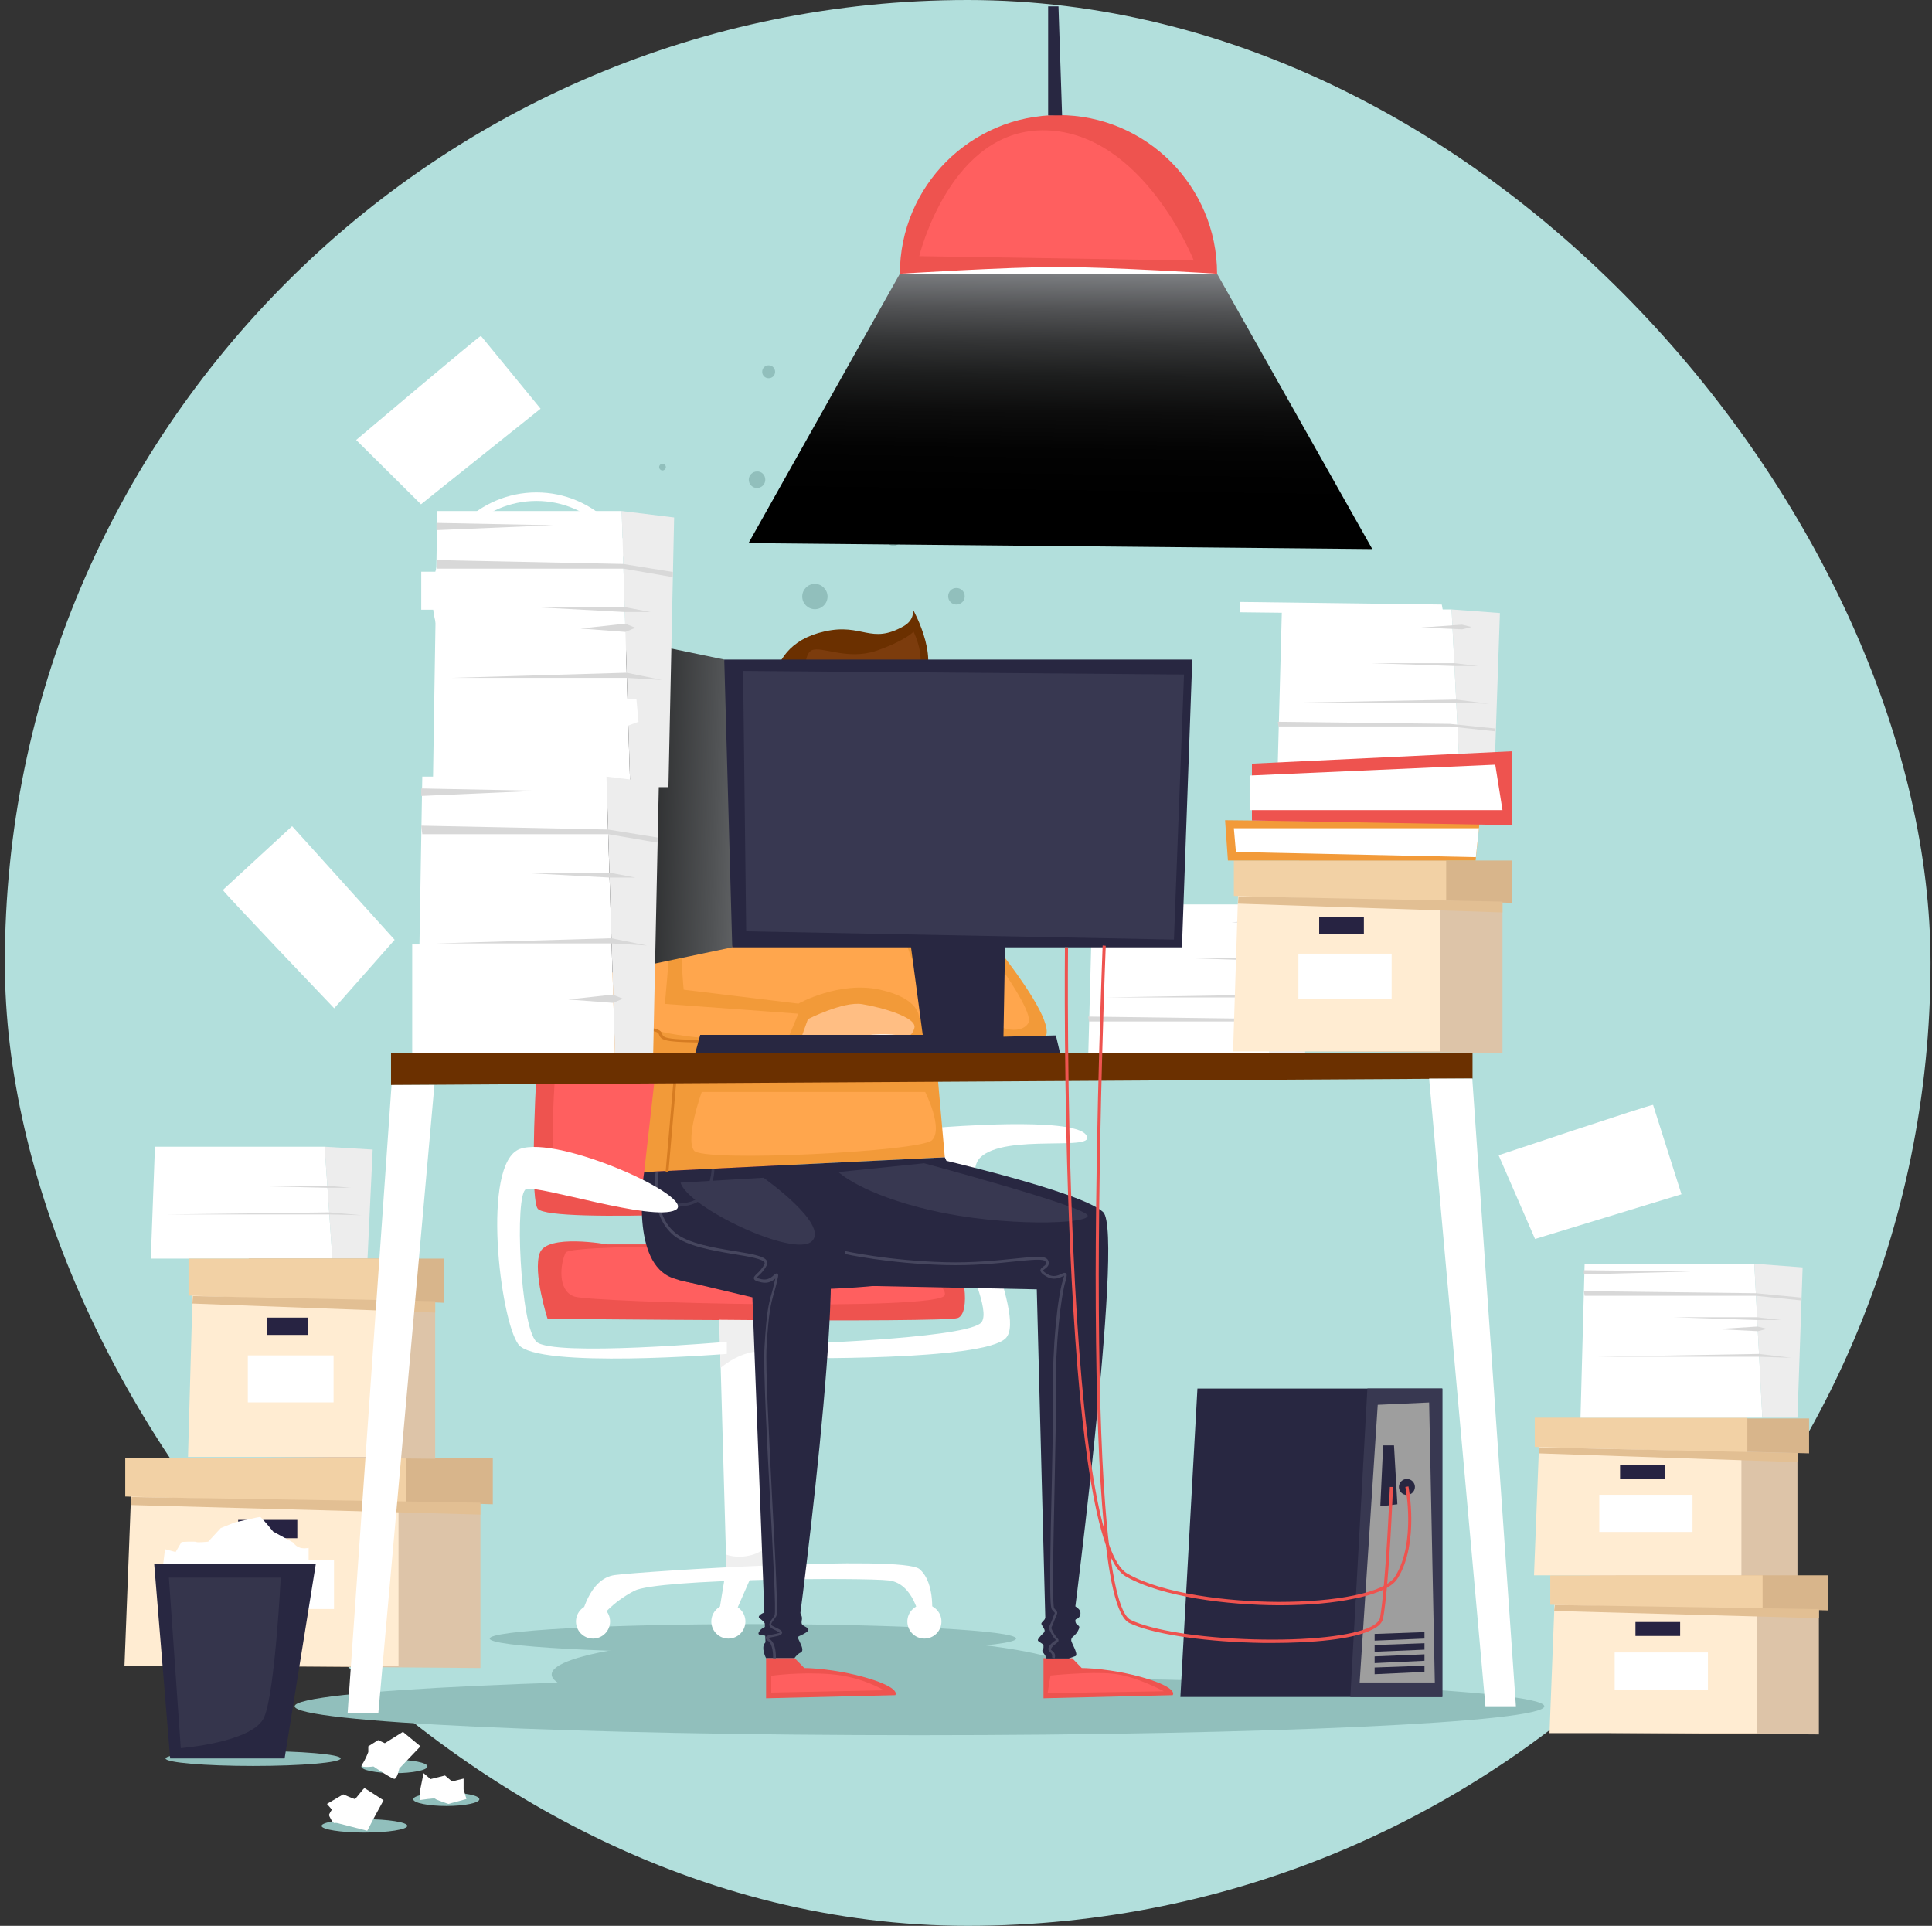 <svg width="305" height="304" viewBox="0 0 305 304" fill="none" xmlns="http://www.w3.org/2000/svg">
<rect x="0" y="0" width="305" height="304" fill="#333333" stroke="none"/>
<rect x="0.766" width="304" height="304" rx="152" fill="#B2DFDC"/>
<path fill-rule="evenodd" clip-rule="evenodd" d="M23.808 198.673L24.46 181.016H51.251L52.474 198.673H23.808Z" fill="white"/>
<path fill-rule="evenodd" clip-rule="evenodd" d="M51.25 181.016L58.834 181.465L58.019 198.673H52.473L51.25 181.016Z" fill="#EDEDED"/>
<path fill-rule="evenodd" clip-rule="evenodd" d="M51.658 187.174H38.446L51.699 187.5H55.45L51.658 187.174Z" fill="#D8D8D8"/>
<path fill-rule="evenodd" clip-rule="evenodd" d="M51.985 191.374L26.377 191.7H51.985L57.123 191.822L51.985 191.374Z" fill="#D8D8D8"/>
<path fill-rule="evenodd" clip-rule="evenodd" d="M33.758 232.64H75.84V263.304L32.575 262.978L33.758 232.64Z" fill="#DDC4A8"/>
<path fill-rule="evenodd" clip-rule="evenodd" d="M33.431 236.228L77.796 237.452V230.153H33.431V236.228Z" fill="#D8B58B"/>
<path fill-rule="evenodd" clip-rule="evenodd" d="M20.831 232.355H62.913V263.019H19.648L20.831 232.355Z" fill="#FFECD2"/>
<path fill-rule="evenodd" clip-rule="evenodd" d="M19.771 236.228L64.137 237.452V230.153H19.771V236.228Z" fill="#F2D1A5"/>
<path d="M37.597 242.814H46.935V239.919H37.597V242.814Z" fill="#272342"/>
<path fill-rule="evenodd" clip-rule="evenodd" d="M75.839 237.207L20.79 236.31L20.627 237.574L75.839 239.083V237.207Z" fill="#E2BF93"/>
<path d="M33.237 253.991H52.728V246.202H33.237V253.991Z" fill="white"/>
<path fill-rule="evenodd" clip-rule="evenodd" d="M39.466 201.079H68.703V230.275L38.65 229.949L39.466 201.079Z" fill="#DDC4A8"/>
<path fill-rule="evenodd" clip-rule="evenodd" d="M39.263 204.504L70.049 205.646V198.673H39.263V204.504Z" fill="#D8B58B"/>
<path fill-rule="evenodd" clip-rule="evenodd" d="M30.495 200.834H59.732V229.99H29.68L30.495 200.834Z" fill="#FFECD2"/>
<path fill-rule="evenodd" clip-rule="evenodd" d="M29.762 204.504L60.589 205.646V198.673H29.762V204.504Z" fill="#F2D1A5"/>
<path d="M42.126 210.719H48.609V207.987H42.126V210.719Z" fill="#272342"/>
<path fill-rule="evenodd" clip-rule="evenodd" d="M68.703 205.401L30.455 204.586L30.373 205.768L68.703 207.195V205.401Z" fill="#E2BF93"/>
<path d="M39.123 221.372H52.661V213.951H39.123V221.372Z" fill="white"/>
<path fill-rule="evenodd" clip-rule="evenodd" d="M171.787 167.071L172.44 142.768H199.23L200.453 167.071H171.787Z" fill="white"/>
<path fill-rule="evenodd" clip-rule="evenodd" d="M199.23 142.768L206.856 143.339L205.999 167.071H200.454L199.23 142.768Z" fill="#EDEDED"/>
<path fill-rule="evenodd" clip-rule="evenodd" d="M171.787 160.465L198.945 160.832L206.162 161.525L206.121 161.974L198.945 161.24H171.909L171.787 160.465Z" fill="#D8D8D8"/>
<path fill-rule="evenodd" clip-rule="evenodd" d="M199.678 151.209H186.426L199.678 151.657H203.43L199.678 151.209Z" fill="#D8D8D8"/>
<path fill-rule="evenodd" clip-rule="evenodd" d="M200.862 145.174L194.419 145.581L200.902 145.867L202.37 145.5L200.862 145.174Z" fill="#D8D8D8"/>
<path fill-rule="evenodd" clip-rule="evenodd" d="M199.963 156.999L174.355 157.447H199.963L205.101 157.61L199.963 156.999Z" fill="#D8D8D8"/>
<path d="M243.799 269.339C243.799 271.868 199.638 273.906 145.16 273.906C90.682 273.906 46.52 271.868 46.52 269.339C46.52 266.811 90.682 264.772 145.16 264.772C199.638 264.772 243.799 266.811 243.799 269.339Z" fill="#91BFBC"/>
<path d="M160.41 258.656C160.41 259.92 141.816 260.939 118.858 260.939C95.901 260.939 77.307 259.92 77.307 258.656C77.307 257.392 95.901 256.372 118.858 256.372C141.816 256.372 160.41 257.392 160.41 258.656Z" fill="#91BFBC"/>
<path d="M128.644 270.359C151.593 270.359 170.196 267.657 170.196 264.324C170.196 260.991 151.593 258.289 128.644 258.289C105.696 258.289 87.093 260.991 87.093 264.324C87.093 267.657 105.696 270.359 128.644 270.359Z" fill="#91BFBC"/>
<path d="M95.861 196.43C95.861 196.43 86.36 194.717 85.219 197.776C84.077 200.834 86.442 208.174 86.442 208.174C86.442 208.174 149.075 208.826 151.196 208.052C153.316 207.277 152.174 199.692 150.258 197.98C148.382 196.226 95.861 196.43 95.861 196.43Z" fill="#EE534F"/>
<path d="M105.933 134.572C105.933 134.572 90.642 134.123 88.318 137.344C85.993 140.566 82.894 188.316 84.892 190.803C86.931 193.29 128.157 190.803 128.157 190.803L105.933 134.572Z" fill="#EE534F"/>
<path d="M113.559 208.337L114.7 248.625L123.834 247.483V208.419L113.559 208.337Z" fill="white"/>
<path d="M91.742 255.394C91.742 255.394 92.884 249.155 97.084 248.625C101.284 248.054 142.469 245.403 145.16 247.687C147.81 249.97 147.077 255.434 147.077 255.434H145.16C145.16 255.434 144.263 249.97 140.348 249.481C136.434 248.992 103.812 249.196 100.142 251.112C96.472 253.029 94.8 255.434 94.8 255.434H91.742V255.394Z" fill="white"/>
<path d="M114.415 248.992L113.559 254.211H116.25L118.696 248.625L114.415 248.992Z" fill="white"/>
<path d="M114.985 258.656C116.472 258.656 117.677 257.451 117.677 255.964C117.677 254.478 116.472 253.273 114.985 253.273C113.499 253.273 112.294 254.478 112.294 255.964C112.294 257.451 113.499 258.656 114.985 258.656Z" fill="white"/>
<path d="M93.618 258.656C95.104 258.656 96.309 257.451 96.309 255.964C96.309 254.478 95.104 253.273 93.618 253.273C92.132 253.273 90.927 254.478 90.927 255.964C90.927 257.451 92.132 258.656 93.618 258.656Z" fill="white"/>
<path d="M145.934 258.656C147.421 258.656 148.626 257.451 148.626 255.964C148.626 254.478 147.421 253.273 145.934 253.273C144.448 253.273 143.243 254.478 143.243 255.964C143.243 257.451 144.448 258.656 145.934 258.656Z" fill="white"/>
<path d="M148.626 177.958C148.626 177.958 169.178 176.246 171.42 179.1C173.704 181.954 158.657 178.774 154.702 182.77C150.746 186.766 162.286 207.644 158.779 211.232C155.273 214.861 124.445 214.372 124.445 214.372V212.17C124.445 212.17 151.113 211.395 154.702 208.949C158.331 206.502 143.121 183.096 148.626 177.958Z" fill="white"/>
<path d="M102.792 137.752C102.792 137.752 91.905 136.855 91.008 141.096C90.111 145.337 84.524 185.787 88.969 187.582C93.414 189.376 110.418 186.195 110.418 186.195L102.792 137.752Z" fill="#FF5F5F"/>
<path d="M136.964 196.838C136.964 196.838 90.111 196.104 89.295 197.735C88.48 199.366 87.909 203.729 90.682 204.667C93.455 205.605 148.626 207.032 149.156 204.422C149.727 201.813 136.964 196.838 136.964 196.838Z" fill="#FF5F5F"/>
<path d="M113.559 208.337L113.762 215.922C113.762 215.922 116.087 213.842 119.023 213.393C121.959 212.945 121.714 213.067 121.959 212.945C122.163 212.822 121.265 208.378 121.265 208.378H113.559V208.337Z" fill="#EFEFEF"/>
<path d="M114.659 247.401L122.814 247.034L122.61 242.304C122.61 242.304 121.265 244.751 118.736 245.444C116.208 246.137 114.577 245.362 114.577 245.362L114.659 247.401Z" fill="#EFEFEF"/>
<path d="M94.025 166.214C94.025 166.214 93.088 131.309 106.177 128.006C119.226 124.703 145.935 124.337 152.336 126.702C158.779 129.107 158.779 166.214 158.779 166.214H94.025Z" fill="#F29A39"/>
<path d="M125.097 126.824C125.097 126.824 123.262 129.923 122.977 133.022C122.651 136.121 126.361 141.952 131.866 141.83C137.371 141.748 139.818 137.63 139.818 137.63L125.097 126.824Z" fill="#FFBE83"/>
<path d="M130.48 166.214C130.48 166.214 131.989 162.667 137.698 162.3C143.407 161.933 144.304 166.214 144.304 166.214H130.48Z" fill="white"/>
<path d="M125.628 166.214L127.544 160.873C127.544 160.873 133.131 158.018 136.108 158.508C139.084 158.997 144.875 160.587 144.345 162.3C143.855 164.012 142.673 163.564 142.673 163.564C142.673 163.564 141.001 163.115 137.779 163.319C134.558 163.523 133.335 165.97 131.622 166.255C129.869 166.5 125.628 166.214 125.628 166.214Z" fill="#FFBE83"/>
<path d="M103.609 168.049L101.692 185.013L149.157 182.688L147.73 166.622L103.609 168.049Z" fill="#F29A39"/>
<path d="M101.692 185.013C101.692 185.013 99.49 198.469 105.606 201.486C111.682 204.545 147.973 204.545 151.235 199.203C154.538 193.861 149.156 182.688 149.156 182.688L101.692 185.013Z" fill="#282741"/>
<path d="M110.664 191.374C110.664 191.374 125.343 186.807 129.91 191.374C134.477 195.941 125.425 261.755 125.425 261.755H120.939L118.778 204.789L107.238 202.057L110.664 191.374Z" fill="#282741"/>
<path d="M147.403 182.77C147.403 182.77 170.687 188.071 174.153 191.333C177.619 194.636 168.73 261.714 168.73 261.714H165.182L163.673 203.525L137.576 202.995L147.403 182.77Z" fill="#282741"/>
<path d="M123.385 108.841C121.672 118.505 125.098 140.362 138.676 139.873C149.441 139.506 146.424 111.492 142.142 108.352C137.861 105.171 125.138 99.177 123.385 108.841Z" fill="#FFBE83"/>
<path d="M145.078 124.173C145.078 124.173 149.523 126.049 149.156 131.146C148.789 136.203 147.117 136.325 147.117 136.325L148.177 138.527L142.102 139.873L140.43 135.387L145.078 124.173Z" fill="#FFBE83"/>
<path d="M148.178 138.568C148.178 138.568 166.446 158.793 165.182 163.36C163.918 167.927 158.046 167.682 152.99 167.438C147.974 167.152 142.103 139.913 142.103 139.913L148.178 138.568Z" fill="#F29A39"/>
<path d="M122.448 113.938C122.448 113.938 118.941 102.154 130.195 99.666C136.189 98.321 137.453 101.828 142.714 98.81C144.508 97.75 144.1 96.16 144.1 96.16C144.1 96.16 149.156 105.131 144.712 108.597C137.902 113.938 122.448 113.938 122.448 113.938Z" fill="#6B3000"/>
<path d="M129.217 111.41L124.69 119.606L122.488 118.791C122.488 118.791 119.145 113.653 122.448 110.309C124.405 108.311 129.217 111.41 129.217 111.41Z" fill="#6B3000"/>
<path d="M124.242 119.362C124.242 119.362 120.735 118.016 120.164 119.362C119.593 120.707 120.409 123.439 121.673 124.173C122.937 124.948 124.609 124.622 124.609 124.622L124.242 119.362Z" fill="#FFBE83"/>
<path d="M144.508 114.795C144.508 114.795 146.914 113.857 147.933 114.795C148.952 115.733 147.688 118.465 147.036 119.035C146.384 119.606 145.242 119.484 145.242 119.484L144.508 114.795Z" fill="#FFBE83"/>
<path d="M138.554 116.14C138.554 116.14 137.861 119.525 138.554 121.074C139.248 122.583 142.673 126.335 142.673 126.335C142.673 126.335 141.49 129.067 139.533 129.067C137.576 129.067 136.679 127.843 136.679 127.843L137.739 126.824C137.739 126.824 136.679 122.461 136.679 120.748C136.679 119.035 136.679 116.14 136.679 116.14H138.554Z" fill="url(#paint0_linear)"/>
<path d="M129.013 116.874L134.885 115.692L135.17 117.241L129.339 118.709L129.013 116.874Z" fill="#6B3000"/>
<path d="M138.921 115.121L144.793 113.938L145.078 115.488L139.288 116.956L138.921 115.121Z" fill="#6B3000"/>
<path d="M124.69 119.606C124.69 119.606 126.81 127.721 128.523 129.515C130.235 131.309 135.455 132.573 135.455 132.573C135.455 132.573 136.352 129.678 139.818 129.067C143.284 128.455 145.812 129.515 145.812 129.515C145.812 129.515 146.465 137.63 140.593 139.506C134.721 141.381 130.439 138.119 128.482 134.938C126.484 131.758 125.261 129.719 124.608 126.987C123.996 124.255 123.222 119.117 123.222 119.117L124.69 119.606Z" fill="#EFAA70"/>
<path d="M136.882 134.857C136.882 134.857 139.818 133.634 141.49 133.267C143.161 132.9 143.895 133.104 143.895 133.104V133.471C143.895 133.471 141.857 133.511 140.796 133.756C139.736 134.001 137.127 135.224 137.127 135.224L136.882 134.857Z" fill="#6B3000"/>
<path d="M126.035 160.016L124.159 164.502C124.159 164.502 102.874 164.42 100.305 161.077C97.736 157.733 99.815 132.777 103.811 132.043C107.808 131.309 104.953 158.467 104.953 158.467L126.035 160.016Z" fill="#FFA64D"/>
<path d="M144.222 140.81L148.34 139.873C148.34 139.873 163.672 158.752 162.367 161.444C160.981 164.094 151.765 163.727 144.222 140.81Z" fill="#FFA64D"/>
<path d="M107.931 156.224C107.931 156.224 105.851 134.939 110.214 132.451C114.578 129.964 120.979 130.249 120.979 130.249C120.979 130.249 119.593 140.81 127.585 143.216C135.578 145.663 139.451 140.688 139.451 140.688L141.205 140.607C141.205 140.607 142.306 147.375 143.896 151.209C145.486 155.042 148.3 159.772 148.3 159.772L145.079 160.669C145.079 160.669 145.364 157.651 138.921 156.224C132.479 154.797 126.036 158.426 126.036 158.426L107.931 156.224Z" fill="#FFA64D"/>
<path d="M132.355 185.013L145.893 183.626C145.893 183.626 171.379 190.477 171.705 191.863C172.031 193.25 158.29 193.657 147.158 191.088C136.025 188.56 132.355 185.013 132.355 185.013Z" fill="#383851"/>
<path d="M107.441 186.684L120.531 185.91C120.531 185.91 130.97 193.29 128.156 195.941C125.342 198.591 108.542 190.599 107.441 186.684Z" fill="#383851"/>
<path d="M144.222 99.707C144.222 99.707 146.913 105.09 143.937 107.251C140.96 109.412 132.601 112.144 129.665 110.758C126.729 109.371 126.525 103.336 128.156 102.643C129.787 101.95 133.702 104.274 138.35 102.725C142.999 101.094 144.222 99.707 144.222 99.707Z" fill="#7C3C0D"/>
<path d="M120.938 261.755V268.075L141.327 267.586C141.327 267.586 142.387 266.526 136.964 264.895C131.54 263.304 126.973 263.304 126.973 263.304L125.465 261.755H120.938Z" fill="#EE534F"/>
<path d="M164.733 261.755V268.075L185.122 267.586C185.122 267.586 186.182 266.526 180.759 264.895C175.335 263.304 170.768 263.304 170.768 263.304L169.26 261.755H164.733Z" fill="#EE534F"/>
<path d="M140.186 120.3C140.186 120.3 140.267 123.236 142.754 123.358C145.242 123.48 144.263 119.158 144.263 119.158L140.186 120.3Z" fill="#EFAA70"/>
<path d="M131.173 122.869C131.173 122.869 131.254 125.804 133.742 125.927C136.229 126.049 135.251 121.727 135.251 121.727L131.173 122.869Z" fill="#EFAA70"/>
<path d="M140.634 120.096C140.634 120.096 141.001 122.257 142.795 121.971C144.752 121.645 144.1 119.117 144.1 119.117L140.634 120.096Z" fill="white"/>
<path d="M142.428 121.115C143.081 121.115 143.61 120.586 143.61 119.933C143.61 119.279 143.081 118.75 142.428 118.75C141.775 118.75 141.245 119.279 141.245 119.933C141.245 120.586 141.775 121.115 142.428 121.115Z" fill="#6B3000"/>
<path d="M139.94 120.707C139.94 120.707 139.247 116.834 141.205 116.507C143.162 116.14 144.793 119.321 144.793 119.321L139.94 120.707Z" fill="url(#paint1_linear)"/>
<path d="M131.256 122.624C131.256 122.624 131.623 124.785 133.417 124.5C135.374 124.173 134.722 121.645 134.722 121.645L131.256 122.624Z" fill="white"/>
<path d="M134.232 122.42C134.232 123.072 133.702 123.603 133.05 123.603C132.397 123.603 131.867 123.072 131.867 122.42C131.867 121.768 132.397 121.237 133.05 121.237C133.702 121.278 134.232 121.808 134.232 122.42Z" fill="#6B3000"/>
<path d="M130.603 123.236C130.603 123.236 129.909 119.362 131.867 119.036C133.824 118.669 135.455 121.849 135.455 121.849L130.603 123.236Z" fill="url(#paint2_linear)"/>
<path d="M110.785 172.372H146.057C146.057 172.372 148.993 178.162 147.117 179.997C145.241 181.791 110.989 183.504 109.562 181.628C108.134 179.712 110.785 172.372 110.785 172.372Z" fill="#FFA64D"/>
<path d="M120.939 261.755C120.939 261.755 120.286 260.532 120.572 259.675C120.857 258.86 122.04 258.982 121.428 258.452C120.816 257.922 119.267 258.411 119.879 257.514C120.49 256.576 121.387 257.025 120.735 256.209C120.082 255.394 119.512 255.434 119.919 254.986C120.327 254.537 121.387 254.333 121.387 254.333C121.387 254.333 125.873 253.885 126.362 254.7C126.851 255.516 126.444 255.761 126.566 256.291C126.648 256.821 128.401 256.943 127.218 257.718C126.036 258.493 125.71 258.085 126.199 259.064C126.688 260.042 126.851 260.654 126.403 260.858C125.914 261.062 125.465 261.673 125.465 261.673H120.939V261.755Z" fill="#282741"/>
<path d="M165.181 261.755C165.181 261.755 165.141 261.469 164.733 260.939C164.325 260.409 164.733 260.491 164.733 260.042C164.733 259.594 164.774 259.634 164.284 259.308C163.795 258.982 163.632 258.982 164.203 258.33C164.733 257.677 165.181 257.636 164.733 256.943C164.325 256.25 164.244 256.331 164.733 255.842C165.222 255.353 165.1 254.782 165.548 254.415C165.997 254.048 169.463 253.436 169.463 253.436C169.463 253.436 170.849 253.966 170.523 254.945C170.197 255.883 169.626 255.271 169.789 256.046C169.993 256.821 170.768 256.372 170.156 257.473C169.545 258.574 168.729 258.33 169.3 259.471C169.83 260.572 170.116 261.306 169.749 261.429C169.382 261.551 168.729 261.796 168.729 261.796H165.181V261.755Z" fill="#282741"/>
<path d="M130.562 143.706C129.298 143.706 128.074 143.502 126.973 143.094C125.342 142.482 123.956 141.422 122.773 139.995C121.591 138.527 120.938 136.896 120.816 135.102C120.734 133.674 120.979 132.166 121.591 130.616C122.61 127.966 124.2 126.131 124.282 126.049L124.608 126.335C124.608 126.335 122.977 128.21 121.999 130.779C120.694 134.205 121.061 137.222 123.1 139.709C125.179 142.278 127.952 143.461 131.296 143.257C133.783 143.094 135.944 142.156 136.76 141.707C137.983 140.973 138.432 139.832 138.472 139.832L138.88 139.995C138.839 140.036 138.35 141.3 137.004 142.074C136.189 142.564 133.905 143.542 131.336 143.706C131.092 143.706 130.847 143.706 130.562 143.706Z" fill="#D67C22"/>
<path d="M125.547 164.706C124.446 164.706 109.97 164.706 106.586 164.42C104.547 164.257 104.261 163.89 104.057 163.36C103.976 163.115 103.894 162.952 103.242 162.789C103.079 162.748 102.589 162.626 102.426 162.667C102.385 162.667 102.385 162.667 102.345 162.83C102.222 163.115 102.059 163.605 100.958 164.053C100.224 164.339 99.857 164.379 99.653 164.176C99.409 163.89 99.653 163.401 100.02 162.667C100.224 162.3 100.428 161.851 100.591 161.444C100.673 161.24 100.673 161.158 100.673 161.117C100.632 161.117 100.51 161.117 100.428 161.117C99.817 161.117 98.634 161.077 97.859 158.875C96.636 155.409 99.45 134.368 99.572 133.471L100.02 133.511C99.98 133.715 97.085 155.368 98.308 158.711C99.001 160.628 99.898 160.628 100.469 160.669C100.714 160.669 100.958 160.669 101.081 160.873C101.203 161.077 101.162 161.362 101.04 161.607C100.877 162.055 100.673 162.504 100.469 162.871C100.306 163.238 100.061 163.686 100.061 163.849C100.102 163.849 100.306 163.849 100.877 163.645C101.815 163.278 101.937 162.911 102.018 162.667C102.222 162.178 102.467 162.137 103.405 162.381C104.261 162.585 104.424 162.912 104.547 163.238C104.669 163.564 104.751 163.849 106.667 164.012C110.133 164.298 125.506 164.257 125.669 164.257V164.706C125.628 164.706 125.588 164.706 125.547 164.706Z" fill="#D67C22"/>
<path d="M157.352 163.931C157.23 163.89 154.62 162.463 151.562 158.018C148.544 153.614 144.752 139.954 144.589 139.342L144.997 139.22C145.037 139.342 148.911 153.41 151.888 157.733C154.865 162.055 157.474 163.482 157.515 163.482L157.352 163.931Z" fill="#D67C22"/>
<path d="M106.302 170.803L105.076 185.023L105.523 185.061L106.749 170.842L106.302 170.803Z" fill="#D67C22"/>
<path d="M122.488 261.755H122.04C122.081 261.143 121.958 259.512 121.306 259.064C121.102 258.941 120.857 258.737 120.898 258.493C120.939 258.166 121.387 258.126 121.999 258.003C122.284 257.963 122.57 257.881 122.896 257.799C122.978 257.759 123.059 257.759 123.1 257.718C122.978 257.636 122.651 257.473 122.448 257.351C122.244 257.269 122.04 257.147 121.877 257.065C121.632 256.902 121.51 256.739 121.469 256.576C121.387 256.25 121.632 255.883 121.958 255.475C122.081 255.312 122.162 255.149 122.284 254.986C122.529 254.333 122.04 245.566 121.591 237.085C121.061 227.258 120.49 216.085 120.694 212.578C121.02 207.073 121.306 205.972 121.836 204.096C121.958 203.688 122.081 203.199 122.203 202.628C122.284 202.302 122.366 202.017 122.407 201.813C121.999 202.18 121.265 202.669 120.205 202.424C119.471 202.261 119.104 202.139 119.022 201.853C118.941 201.609 119.145 201.405 119.471 201.079C119.838 200.753 120.327 200.263 120.694 199.529C120.735 199.407 120.735 199.325 120.694 199.285C120.409 198.714 118.248 198.347 115.923 197.98C112.58 197.409 108.38 196.716 106.3 194.962C104.669 193.576 103.649 191.415 103.405 188.683C103.201 186.644 103.486 185.053 103.527 184.972L103.976 185.053C103.976 185.053 103.69 186.684 103.853 188.642C104.016 190.436 104.628 192.964 106.585 194.595C108.583 196.267 112.702 196.96 115.964 197.49C118.982 197.98 120.694 198.306 121.061 199.04C121.143 199.162 121.184 199.407 121.061 199.692C120.653 200.508 120.123 201.038 119.756 201.364C119.634 201.487 119.512 201.609 119.43 201.69C119.512 201.731 119.716 201.813 120.246 201.935C121.224 202.139 121.877 201.568 122.203 201.242C122.407 201.079 122.529 200.956 122.733 201.038C122.896 201.16 122.855 201.364 122.815 201.609C122.774 201.813 122.692 202.139 122.57 202.669C122.448 203.24 122.284 203.729 122.162 204.137C121.673 205.972 121.347 207.073 121.02 212.537C120.817 216.003 121.428 227.135 121.917 237.003C122.162 241.652 122.407 246.015 122.529 249.318C122.733 254.374 122.651 254.986 122.529 255.149C122.407 255.353 122.284 255.516 122.162 255.679C121.917 256.005 121.714 256.291 121.754 256.454C121.754 256.535 121.836 256.576 121.958 256.658C122.121 256.739 122.325 256.862 122.529 256.943C123.1 257.229 123.508 257.392 123.467 257.759C123.426 258.003 123.141 258.126 122.896 258.207C122.57 258.289 122.244 258.37 121.958 258.411C121.714 258.452 121.428 258.533 121.265 258.574C121.306 258.615 121.347 258.615 121.428 258.697C122.57 259.308 122.488 261.51 122.488 261.755Z" fill="#46465E"/>
<path d="M166.487 261.796L166.079 261.632C166.079 261.592 166.242 261.143 165.793 260.817C165.549 260.654 165.508 260.409 165.508 260.287C165.508 259.92 165.834 259.471 166.568 258.982C166.609 258.941 166.65 258.9 166.69 258.9C166.69 258.86 166.65 258.86 166.65 258.819C166.487 258.656 166.242 258.411 165.997 257.922C165.549 257.065 165.508 256.984 165.793 256.413C165.875 256.25 165.997 256.005 166.12 255.638C166.242 255.312 166.323 255.067 166.405 254.904C166.446 254.782 166.527 254.619 166.527 254.619C166.527 254.578 166.446 254.497 166.324 254.374C166.242 254.293 166.201 254.211 166.079 254.089C165.916 253.885 165.753 253.232 165.793 247.483C165.834 243.813 165.916 239.042 166.038 234.434C166.16 228.399 166.283 222.691 166.242 219.795C166.12 212.741 166.935 204.789 167.791 202.098C167.914 201.69 167.955 201.486 167.995 201.364C167.955 201.405 167.873 201.405 167.832 201.446C167.302 201.69 166.323 202.18 165.182 201.486C164.529 201.119 164.285 200.834 164.244 200.549C164.244 200.263 164.489 200.1 164.692 199.937C165.059 199.692 165.223 199.529 165.059 199.162C164.815 198.632 162.817 198.877 160.248 199.121C157.475 199.407 153.683 199.815 149.197 199.692C140.145 199.448 133.376 197.939 133.335 197.939L133.417 197.49C133.498 197.49 140.185 198.999 149.197 199.244C153.642 199.366 157.434 198.958 160.207 198.673C163.388 198.347 165.1 198.143 165.467 198.958C165.793 199.692 165.263 200.059 164.937 200.304C164.856 200.386 164.692 200.467 164.652 200.549C164.652 200.549 164.652 200.712 165.345 201.12C166.283 201.69 167.057 201.323 167.588 201.079C167.873 200.956 168.077 200.834 168.281 200.997C168.485 201.16 168.403 201.486 168.199 202.261C167.506 204.586 166.568 212.129 166.69 219.795C166.731 222.731 166.609 228.44 166.487 234.475C166.405 239.001 166.283 243.731 166.242 247.361C166.201 252.58 166.323 253.681 166.405 253.844C166.487 253.966 166.568 254.048 166.609 254.089C166.976 254.497 166.976 254.578 166.731 255.108C166.65 255.271 166.568 255.475 166.446 255.801C166.324 256.168 166.201 256.413 166.12 256.617C165.997 256.862 165.957 256.943 165.997 257.025C165.997 257.147 166.12 257.351 166.324 257.759C166.568 258.207 166.772 258.411 166.894 258.574C167.017 258.697 167.139 258.819 167.098 258.982C167.098 259.145 166.935 259.267 166.772 259.39C165.997 259.961 165.916 260.246 165.916 260.368C165.916 260.409 165.916 260.45 166.038 260.532C166.65 260.898 166.609 261.551 166.487 261.796Z" fill="#46465E"/>
<path d="M106.625 190.477C105.157 190.477 103.934 190.191 103.812 190.191L103.893 189.743C103.934 189.743 108.052 190.64 110.214 189.131C112.375 187.622 112.334 184.482 112.334 184.482H112.782C112.782 184.605 112.823 187.867 110.458 189.498C109.439 190.273 107.93 190.477 106.625 190.477Z" fill="#383851"/>
<path d="M114.781 211.803C114.781 211.803 87.256 214.209 84.687 211.803C82.118 209.397 81.18 188.397 83.056 187.704C84.973 187.011 102.955 192.883 106.625 191.007C110.295 189.131 88.153 179.1 82.037 181.383C75.961 183.667 78.938 208.337 81.833 212.211C84.687 216.125 114.74 213.72 114.74 213.72V211.803H114.781Z" fill="white"/>
<path d="M121.754 264.528V267.178L139.533 266.811C139.533 266.811 136.148 264.691 131.214 264.283C126.239 263.875 121.754 264.528 121.754 264.528Z" fill="#FF5F5F"/>
<path d="M165.833 264.487L165.385 267.26L183.734 266.974C183.734 266.974 179.249 264.528 175.661 264.201C172.113 263.834 165.833 264.487 165.833 264.487Z" fill="#FF5F5F"/>
<path d="M122.365 58.686C122.365 59.257 121.916 59.705 121.346 59.705C120.775 59.705 120.326 59.257 120.326 58.686C120.326 58.115 120.775 57.666 121.346 57.666C121.916 57.666 122.365 58.115 122.365 58.686Z" fill="#91BFBC"/>
<path d="M120.816 75.73C120.816 76.464 120.204 77.035 119.511 77.035C118.777 77.035 118.206 76.424 118.206 75.73C118.206 74.996 118.818 74.425 119.511 74.425C120.245 74.385 120.816 74.996 120.816 75.73Z" fill="#91BFBC"/>
<path d="M142.183 85.028C142.183 85.68 141.653 86.169 141.041 86.169C140.389 86.169 139.899 85.639 139.899 85.028C139.899 84.375 140.43 83.886 141.041 83.886C141.694 83.886 142.183 84.375 142.183 85.028Z" fill="#91BFBC"/>
<path d="M130.643 94.162C130.643 95.263 129.746 96.16 128.645 96.16C127.544 96.16 126.646 95.263 126.646 94.162C126.646 93.061 127.544 92.163 128.645 92.163C129.705 92.163 130.643 93.061 130.643 94.162Z" fill="#91BFBC"/>
<path d="M158.739 66.963C158.739 67.371 158.372 67.738 157.964 67.738C157.556 67.738 157.189 67.371 157.189 66.963C157.189 66.556 157.556 66.189 157.964 66.189C158.413 66.189 158.739 66.515 158.739 66.963Z" fill="#91BFBC"/>
<path d="M137.494 63.864C137.494 64.15 137.249 64.394 136.964 64.394C136.678 64.394 136.434 64.15 136.434 63.864C136.434 63.579 136.678 63.334 136.964 63.334C137.249 63.334 137.494 63.579 137.494 63.864Z" fill="#91BFBC"/>
<path d="M149.034 52.936C149.034 53.221 148.789 53.466 148.504 53.466C148.218 53.466 147.974 53.221 147.974 52.936C147.974 52.651 148.218 52.406 148.504 52.406C148.789 52.406 149.034 52.651 149.034 52.936Z" fill="#91BFBC"/>
<path d="M105.117 73.732C105.117 74.018 104.872 74.262 104.587 74.262C104.301 74.262 104.057 74.018 104.057 73.732C104.057 73.447 104.301 73.202 104.587 73.202C104.872 73.202 105.117 73.447 105.117 73.732Z" fill="#91BFBC"/>
<path d="M152.295 94.121C152.295 94.855 151.724 95.426 150.99 95.426C150.256 95.426 149.686 94.855 149.686 94.121C149.686 93.387 150.256 92.816 150.99 92.816C151.724 92.816 152.295 93.387 152.295 94.121Z" fill="#91BFBC"/>
<path d="M150.094 72.794C150.094 73.692 149.4 74.385 148.503 74.385C147.606 74.385 146.913 73.692 146.913 72.794C146.913 71.897 147.606 71.204 148.503 71.204C149.4 71.204 150.094 71.938 150.094 72.794Z" fill="#91BFBC"/>
<path d="M61.73 166.214H232.464V170.251L61.73 171.271V166.214Z" fill="#6B3000"/>
<path d="M61.812 171.271L54.88 270.359H59.732L68.581 171.271H61.812Z" fill="white"/>
<path d="M232.423 170.251L239.314 269.339H234.503L225.613 170.251H232.423Z" fill="white"/>
<path d="M167.098 18.167C153.274 18.167 142.061 29.381 142.061 43.204H192.135C192.135 29.381 180.921 18.167 167.098 18.167Z" fill="#EE534F"/>
<path d="M145.119 40.431C145.119 40.431 150.053 20.043 165.263 20.573C180.514 21.103 188.465 41.124 188.465 41.124L145.119 40.431Z" fill="#FF5F5F"/>
<path d="M165.467 18.208V1H167.098L167.669 18.208H165.467Z" fill="#282741"/>
<path d="M142.061 43.204C142.061 43.204 149.645 45.732 167.668 46.425C185.692 47.119 192.135 43.204 192.135 43.204C192.135 43.204 175.416 42.144 167.098 42.144C158.779 42.144 142.061 43.204 142.061 43.204Z" fill="white"/>
<g style="mix-blend-mode:screen">
<path d="M142.061 43.204L118.166 85.734L216.642 86.672L192.135 43.204H142.061Z" fill="url(#paint3_linear)"/>
</g>
<path d="M189.036 219.184H227.693V267.871H186.345L189.036 219.184Z" fill="#282741"/>
<path d="M215.867 219.184L213.176 267.871H227.692V219.184H215.867Z" fill="#383851"/>
<path d="M217.499 221.753L225.614 221.386L226.511 265.588H214.645L217.499 221.753Z" fill="#9E9E9E"/>
<path d="M114.333 104.111L76.043 96.16L71.721 158.752L115.597 149.537L121.387 117.201L114.333 104.111Z" fill="url(#paint4_linear)"/>
<path d="M114.333 104.111L115.597 149.537H186.59L188.221 104.111H114.333Z" fill="#282741"/>
<path d="M143.57 147.661L145.731 163.809H135.496L135.863 166.214H167.343L166.69 163.442L158.413 163.645L158.698 147.661H143.57Z" fill="#282741"/>
<path d="M117.31 105.905L117.799 147.008L185.326 148.313L186.916 106.476L117.31 105.905Z" fill="#383851"/>
<path d="M109.766 166.214L110.54 163.36H149.075L149.564 166.214H109.766Z" fill="#282741"/>
<path d="M217.906 237.778L218.355 228.155H220.067L220.598 237.452L217.906 237.778Z" fill="#282741"/>
<path d="M223.37 234.72C223.37 235.413 222.799 235.984 222.106 235.984C221.413 235.984 220.842 235.413 220.842 234.72C220.842 234.027 221.413 233.456 222.106 233.456C222.799 233.456 223.37 234.027 223.37 234.72Z" fill="#282741"/>
<path d="M217.009 257.922L224.879 257.636V258.656L217.009 258.982V257.922Z" fill="#282741"/>
<path d="M217.009 259.675L224.879 259.39V260.409L217.009 260.735V259.675Z" fill="#282741"/>
<path d="M217.009 261.469L224.879 261.143V262.163L217.009 262.53V261.469Z" fill="#282741"/>
<path d="M217.009 263.223L224.879 262.937V263.916L217.009 264.283V263.223Z" fill="#282741"/>
<path d="M84.688 110.595C75.635 110.595 68.255 103.214 68.255 94.162C68.255 85.109 75.635 77.728 84.688 77.728C93.74 77.728 101.121 85.109 101.121 94.162C101.121 103.214 93.74 110.595 84.688 110.595ZM84.688 79.074C76.37 79.074 69.56 85.843 69.56 94.162C69.56 102.48 76.329 109.249 84.688 109.249C93.007 109.249 99.775 102.48 99.775 94.162C99.775 85.843 93.007 79.074 84.688 79.074Z" fill="white"/>
<path d="M84.688 93.632L75.432 86.047L83.832 94.447L84.688 93.632Z" fill="#EE534F"/>
<path d="M85.014 94.61L89.622 90.247L84.443 93.754L85.014 94.61Z" fill="#EE534F"/>
<path d="M86.075 94.162C86.075 94.936 85.423 95.589 84.648 95.589C83.873 95.589 83.221 94.936 83.221 94.162C83.221 93.387 83.873 92.734 84.648 92.734C85.463 92.734 86.075 93.387 86.075 94.162Z" fill="white"/>
<path d="M202.125 253.396C202.003 253.396 201.88 253.396 201.758 253.396C193.888 253.355 183.449 252.131 177.7 248.828C176.395 248.054 175.212 246.056 174.193 242.712C173.255 239.735 172.44 235.658 171.706 230.642C170.482 222.16 169.544 210.784 168.933 196.838C167.873 173.106 168.117 149.781 168.117 149.537H168.606C168.606 149.781 168.362 173.065 169.422 196.797C170.808 228.114 173.744 245.974 177.944 248.38C183.612 251.642 193.97 252.825 201.758 252.865C206.325 252.865 210.444 252.539 213.747 251.846C217.213 251.153 219.455 250.093 220.23 248.869C221.983 246.096 222.31 242.427 222.31 239.817C222.31 236.962 221.861 234.76 221.861 234.72L222.35 234.638C222.35 234.679 222.799 236.922 222.799 239.817C222.799 242.508 222.432 246.3 220.638 249.155C219.578 250.867 216.356 251.846 213.828 252.335C210.607 253.029 206.57 253.396 202.125 253.396Z" fill="#EE534F"/>
<path d="M200.861 259.349C199.801 259.349 198.782 259.349 197.803 259.308C189.24 259.064 181.737 257.84 178.312 256.209C176.273 255.231 174.886 249.155 173.989 237.615C173.296 228.603 172.97 216.289 172.97 201.12C173.011 175.226 174.071 149.537 174.071 149.251L174.56 149.292C174.56 149.537 173.5 175.267 173.459 201.12C173.459 216.329 173.785 228.562 174.478 237.574C175.539 251.479 177.251 255.149 178.515 255.72C181.9 257.351 189.321 258.533 197.803 258.778C206.366 259.023 213.502 258.248 216.438 256.78C217.294 256.331 217.784 255.842 217.865 255.353C218.762 250.337 219.415 234.883 219.415 234.72H219.904C219.904 234.883 219.292 250.378 218.354 255.434C218.232 256.128 217.661 256.739 216.642 257.229C213.624 258.819 206.978 259.349 200.861 259.349Z" fill="#EE534F"/>
<path fill-rule="evenodd" clip-rule="evenodd" d="M68.336 124.255L69.029 80.664H98.144L99.49 124.255H68.336Z" fill="white"/>
<path fill-rule="evenodd" clip-rule="evenodd" d="M98.144 80.664L106.421 81.684L105.524 124.255H99.489L98.144 80.664Z" fill="#EDEDED"/>
<path fill-rule="evenodd" clip-rule="evenodd" d="M68.907 88.412L98.389 89.024L106.218 90.288V91.103L98.43 89.758H69.03L68.907 88.412Z" fill="#D8D8D8"/>
<path fill-rule="evenodd" clip-rule="evenodd" d="M98.593 95.833H84.239L98.633 96.608H102.711L98.593 95.833Z" fill="#D8D8D8"/>
<path fill-rule="evenodd" clip-rule="evenodd" d="M98.674 98.443L91.66 99.218L98.715 99.748L100.305 99.096L98.674 98.443Z" fill="#D8D8D8"/>
<path fill-rule="evenodd" clip-rule="evenodd" d="M98.919 106.191L71.109 107.006H98.96L104.506 107.333L98.919 106.191Z" fill="#D8D8D8"/>
<path fill-rule="evenodd" clip-rule="evenodd" d="M68.907 82.54L87.298 82.907L68.907 83.682V82.54Z" fill="#D8D8D8"/>
<path d="M53.779 277.576C53.779 278.229 47.581 278.759 39.955 278.759C32.33 278.759 26.132 278.229 26.132 277.576C26.132 276.924 32.33 276.394 39.955 276.394C47.581 276.394 53.779 276.924 53.779 277.576Z" fill="#91BFBC"/>
<path d="M64.3 288.219C64.3 288.79 61.282 289.279 57.531 289.279C53.779 289.279 50.762 288.79 50.762 288.219C50.762 287.648 53.779 287.159 57.531 287.159C61.282 287.159 64.3 287.648 64.3 288.219Z" fill="#91BFBC"/>
<path d="M75.676 284.019C75.676 284.59 73.352 285.079 70.457 285.079C67.602 285.079 65.237 284.59 65.237 284.019C65.237 283.448 67.562 282.959 70.457 282.959C73.352 282.959 75.676 283.407 75.676 284.019Z" fill="#91BFBC"/>
<path d="M62.261 279.901C65.143 279.901 67.48 279.426 67.48 278.84C67.48 278.255 65.143 277.78 62.261 277.78C59.378 277.78 57.041 278.255 57.041 278.84C57.041 279.426 59.378 279.901 62.261 279.901Z" fill="#91BFBC"/>
<path d="M25.684 247.524L26.051 244.547L27.722 244.996L28.66 243.405C28.66 243.405 30.781 243.283 30.985 243.405C31.189 243.528 32.86 243.364 32.86 243.364L34.858 241.203L37.101 240.306C37.101 240.306 40.853 239.45 41.056 239.45C41.26 239.45 43.136 241.774 43.136 241.774L46.276 243.487C46.276 243.487 46.48 243.895 47.132 244.221C47.785 244.547 48.723 244.343 48.723 244.343V246.871L36.367 249.399L25.684 247.524Z" fill="white"/>
<path d="M24.338 246.83H49.864L44.93 277.576H26.866L24.338 246.83Z" fill="#282741"/>
<path d="M26.662 249.032H44.319C44.319 249.032 43.421 267.056 41.709 271.052C39.996 275.048 28.538 275.945 28.538 275.945L26.662 249.032Z" fill="#35354C"/>
<path d="M58.142 275.66L59.692 274.681L60.752 275.17L63.606 273.376L66.379 275.66L64.585 277.536L63.035 279.167C63.035 279.167 62.709 280.798 62.261 280.798C61.812 280.798 58.958 278.84 58.958 278.84C58.958 278.84 56.674 279.167 57.163 278.514C57.653 277.862 58.142 276.557 58.142 276.557V275.66Z" fill="white"/>
<path d="M67.969 280.838L70.252 280.268L71.353 281.205L73.188 280.757V282.469L73.637 283.978L70.783 284.753C70.783 284.753 68.784 284.101 68.703 283.937C68.662 283.774 66.338 284.141 66.338 284.141V282.51L66.868 279.901L67.969 280.838Z" fill="white"/>
<path d="M51.617 284.753L54.186 283.244C54.186 283.244 55.776 283.937 55.98 283.978C56.184 284.019 57.407 282.184 57.571 282.266C57.734 282.347 60.547 284.182 60.547 284.182L59.039 286.955L57.978 288.994L53.697 287.893C53.697 287.893 53.085 287.689 52.84 287.771C52.555 287.893 51.943 286.67 51.943 286.506C51.943 286.343 52.392 285.65 52.392 285.65L51.617 284.753Z" fill="white"/>
<path fill-rule="evenodd" clip-rule="evenodd" d="M251.914 225.626H283.76V248.829H251.017L251.914 225.626Z" fill="#DDC4A8"/>
<path fill-rule="evenodd" clip-rule="evenodd" d="M252.077 228.522L285.596 229.419V223.914H252.077V228.522Z" fill="#D8B58B"/>
<path fill-rule="evenodd" clip-rule="evenodd" d="M255.298 250.582H287.145V273.784L254.401 273.539L255.298 250.582Z" fill="#DDC4A8"/>
<path fill-rule="evenodd" clip-rule="evenodd" d="M255.055 253.314L288.573 254.211V248.665H255.055V253.314Z" fill="#D8B58B"/>
<path fill-rule="evenodd" clip-rule="evenodd" d="M245.512 250.378H277.359V273.58H244.615L245.512 250.378Z" fill="#FFECD2"/>
<path fill-rule="evenodd" clip-rule="evenodd" d="M244.737 253.314L278.256 254.211V248.665H244.737V253.314Z" fill="#F2D1A5"/>
<path d="M258.186 258.245H265.24V256.043H258.186V258.245Z" fill="#272342"/>
<path fill-rule="evenodd" clip-rule="evenodd" d="M287.145 254.007L245.471 253.355L245.349 254.293L287.145 255.434V254.007Z" fill="#E2BF93"/>
<path d="M254.904 266.719H269.625V260.847H254.904V266.719Z" fill="white"/>
<path fill-rule="evenodd" clip-rule="evenodd" d="M205.347 138.119H237.194V166.214L204.45 165.929L205.347 138.119Z" fill="#DDC4A8"/>
<path fill-rule="evenodd" clip-rule="evenodd" d="M205.103 141.422L238.662 142.523V135.836H205.103V141.422Z" fill="#D8B58B"/>
<path fill-rule="evenodd" clip-rule="evenodd" d="M195.56 137.874H227.407V165.97H194.663L195.56 137.874Z" fill="#FFECD2"/>
<path fill-rule="evenodd" clip-rule="evenodd" d="M194.785 141.422L228.304 142.523V135.836H194.785V141.422Z" fill="#F2D1A5"/>
<path d="M208.257 147.444H215.312V144.793H208.257V147.444Z" fill="#272342"/>
<path fill-rule="evenodd" clip-rule="evenodd" d="M237.193 142.319L195.519 141.504L195.438 142.645L237.193 144.032V142.319Z" fill="#E2BF93"/>
<path d="M204.976 157.679H219.696V150.543H204.976V157.679Z" fill="white"/>
<path fill-rule="evenodd" clip-rule="evenodd" d="M243.066 225.504H274.913V248.665H242.169L243.066 225.504Z" fill="#FFECD2"/>
<path fill-rule="evenodd" clip-rule="evenodd" d="M242.291 228.399L275.85 229.296V223.791H242.291V228.399Z" fill="#F2D1A5"/>
<path d="M255.756 233.392H262.811V231.19H255.756V233.392Z" fill="#272342"/>
<path fill-rule="evenodd" clip-rule="evenodd" d="M283.761 229.378L243.025 228.481L242.943 229.419L283.761 230.805V229.378Z" fill="#E2BF93"/>
<path d="M252.475 241.826H267.195V235.954H252.475V241.826Z" fill="white"/>
<path fill-rule="evenodd" clip-rule="evenodd" d="M249.509 223.791L250.161 199.488H276.952L278.216 223.791H249.509Z" fill="white"/>
<path fill-rule="evenodd" clip-rule="evenodd" d="M276.951 199.488L284.576 200.059L283.761 223.791H278.215L276.951 199.488Z" fill="#EDEDED"/>
<path fill-rule="evenodd" clip-rule="evenodd" d="M250.038 203.811L277.196 204.137L284.413 204.83L284.372 205.279L277.236 204.545H250.16L250.038 203.811Z" fill="#D8D8D8"/>
<path fill-rule="evenodd" clip-rule="evenodd" d="M277.4 207.929H264.188L277.4 208.378H281.152L277.4 207.929Z" fill="#D8D8D8"/>
<path fill-rule="evenodd" clip-rule="evenodd" d="M277.481 209.397L270.997 209.805L277.521 210.131L278.949 209.764L277.481 209.397Z" fill="#D8D8D8"/>
<path fill-rule="evenodd" clip-rule="evenodd" d="M277.685 213.72L252.077 214.168H277.726L282.823 214.331L277.685 213.72Z" fill="#D8D8D8"/>
<path fill-rule="evenodd" clip-rule="evenodd" d="M201.718 120.544L202.37 96.2H229.161L230.384 120.544H201.718Z" fill="white"/>
<path fill-rule="evenodd" clip-rule="evenodd" d="M229.161 96.2L236.786 96.771L235.971 120.544H230.384L229.161 96.2Z" fill="#EDEDED"/>
<path fill-rule="evenodd" clip-rule="evenodd" d="M201.718 113.938L228.875 114.265L236.093 114.999L236.052 115.447L228.916 114.672H201.84L201.718 113.938Z" fill="#D8D8D8"/>
<path fill-rule="evenodd" clip-rule="evenodd" d="M229.609 104.682H216.397L229.609 105.131H233.361L229.609 104.682Z" fill="#D8D8D8"/>
<path fill-rule="evenodd" clip-rule="evenodd" d="M230.791 98.606L224.349 99.055L230.832 99.34L232.3 98.973L230.791 98.606Z" fill="#D8D8D8"/>
<path fill-rule="evenodd" clip-rule="evenodd" d="M229.895 110.432L204.287 110.921H229.895L235.033 111.084L229.895 110.432Z" fill="#D8D8D8"/>
<path fill-rule="evenodd" clip-rule="evenodd" d="M250.038 200.508L266.961 200.712L250.038 201.16V200.508Z" fill="#D8D8D8"/>
<path fill-rule="evenodd" clip-rule="evenodd" d="M65.93 166.174L66.664 122.583H95.738L97.083 166.174H65.93Z" fill="white"/>
<path fill-rule="evenodd" clip-rule="evenodd" d="M95.738 122.583L104.016 123.603L103.119 166.174H97.084L95.738 122.583Z" fill="#EDEDED"/>
<path fill-rule="evenodd" clip-rule="evenodd" d="M66.501 130.331L95.983 130.942L103.812 132.206V133.022L96.023 131.676H66.664L66.501 130.331Z" fill="#D8D8D8"/>
<path fill-rule="evenodd" clip-rule="evenodd" d="M96.228 137.752H81.874L96.228 138.527H100.305L96.228 137.752Z" fill="#D8D8D8"/>
<path fill-rule="evenodd" clip-rule="evenodd" d="M96.718 156.999L89.704 157.774L96.758 158.304L98.349 157.651L96.718 156.999Z" fill="#D8D8D8"/>
<path fill-rule="evenodd" clip-rule="evenodd" d="M96.514 148.109L68.704 148.925H96.555L102.141 149.251L96.514 148.109Z" fill="#D8D8D8"/>
<path fill-rule="evenodd" clip-rule="evenodd" d="M66.501 124.459L84.891 124.826L66.501 125.641V124.459Z" fill="#D8D8D8"/>
<path fill-rule="evenodd" clip-rule="evenodd" d="M75.921 53.018C75.554 53.099 56.226 69.451 56.226 69.451L66.461 79.604L85.34 64.517L75.921 53.018Z" fill="white"/>
<path fill-rule="evenodd" clip-rule="evenodd" d="M35.185 140.484C35.266 140.851 52.759 159.16 52.759 159.16L62.301 148.354L46.113 130.412L35.185 140.484Z" fill="white"/>
<path fill-rule="evenodd" clip-rule="evenodd" d="M260.967 174.411C260.6 174.329 236.582 182.362 236.582 182.362L242.332 195.574L265.452 188.519L260.967 174.411Z" fill="white"/>
<path fill-rule="evenodd" clip-rule="evenodd" d="M71.109 90.247H66.501V96.241H72.658L71.109 90.247Z" fill="white"/>
<path fill-rule="evenodd" clip-rule="evenodd" d="M95.983 110.35H100.469L100.795 113.938L97.084 115.284L95.983 110.35Z" fill="white"/>
<path d="M69.723 149.088H65.074V166.214H69.723V149.088Z" fill="white"/>
<path fill-rule="evenodd" clip-rule="evenodd" d="M193.848 135.836H232.953L233.565 129.882L193.399 129.474L193.848 135.836Z" fill="#F29A39"/>
<path fill-rule="evenodd" clip-rule="evenodd" d="M194.785 130.738H233.482L232.993 135.306L195.111 134.49L194.785 130.738Z" fill="white"/>
<path fill-rule="evenodd" clip-rule="evenodd" d="M197.64 129.515V120.544L238.661 118.587V130.249L197.64 129.515Z" fill="#EE534F"/>
<path fill-rule="evenodd" clip-rule="evenodd" d="M197.273 122.42L236.052 120.707L237.194 127.884H197.273V122.42Z" fill="white"/>
<path fill-rule="evenodd" clip-rule="evenodd" d="M227.611 95.426L195.805 95.018V96.649L227.896 97.016L227.611 95.426Z" fill="white"/>
<defs>
<linearGradient id="paint0_linear" x1="139.993" y1="128.533" x2="137.509" y2="118.027" gradientUnits="userSpaceOnUse">
<stop stop-color="#FFA56A"/>
<stop offset="1" stop-color="#FFBE83"/>
</linearGradient>
<linearGradient id="paint1_linear" x1="142.444" y1="120.186" x2="141.264" y2="117" gradientUnits="userSpaceOnUse">
<stop stop-color="#FFA56A"/>
<stop offset="1" stop-color="#FFBE83"/>
</linearGradient>
<linearGradient id="paint2_linear" x1="133.093" y1="122.698" x2="131.913" y2="119.512" gradientUnits="userSpaceOnUse">
<stop stop-color="#FFA56A"/>
<stop offset="1" stop-color="#FFBE83"/>
</linearGradient>
<linearGradient id="paint3_linear" x1="168.054" y1="42.758" x2="167.435" y2="84.641" gradientUnits="userSpaceOnUse">
<stop stop-color="#808285"/>
<stop offset="0.028" stop-color="#76787B"/>
<stop offset="0.145" stop-color="#525355"/>
<stop offset="0.268" stop-color="#343536"/>
<stop offset="0.395" stop-color="#1D1E1E"/>
<stop offset="0.529" stop-color="#0D0D0D"/>
<stop offset="0.675" stop-color="#030303"/>
<stop offset="0.856"/>
</linearGradient>
<linearGradient id="paint4_linear" x1="125.059" y1="129.095" x2="77.129" y2="127.573" gradientUnits="userSpaceOnUse">
<stop stop-color="#808285"/>
<stop offset="0.253" stop-color="#515355"/>
<stop offset="0.524" stop-color="#252627"/>
<stop offset="0.735" stop-color="#0A0A0B"/>
<stop offset="0.856"/>
</linearGradient>
</defs>
</svg>
